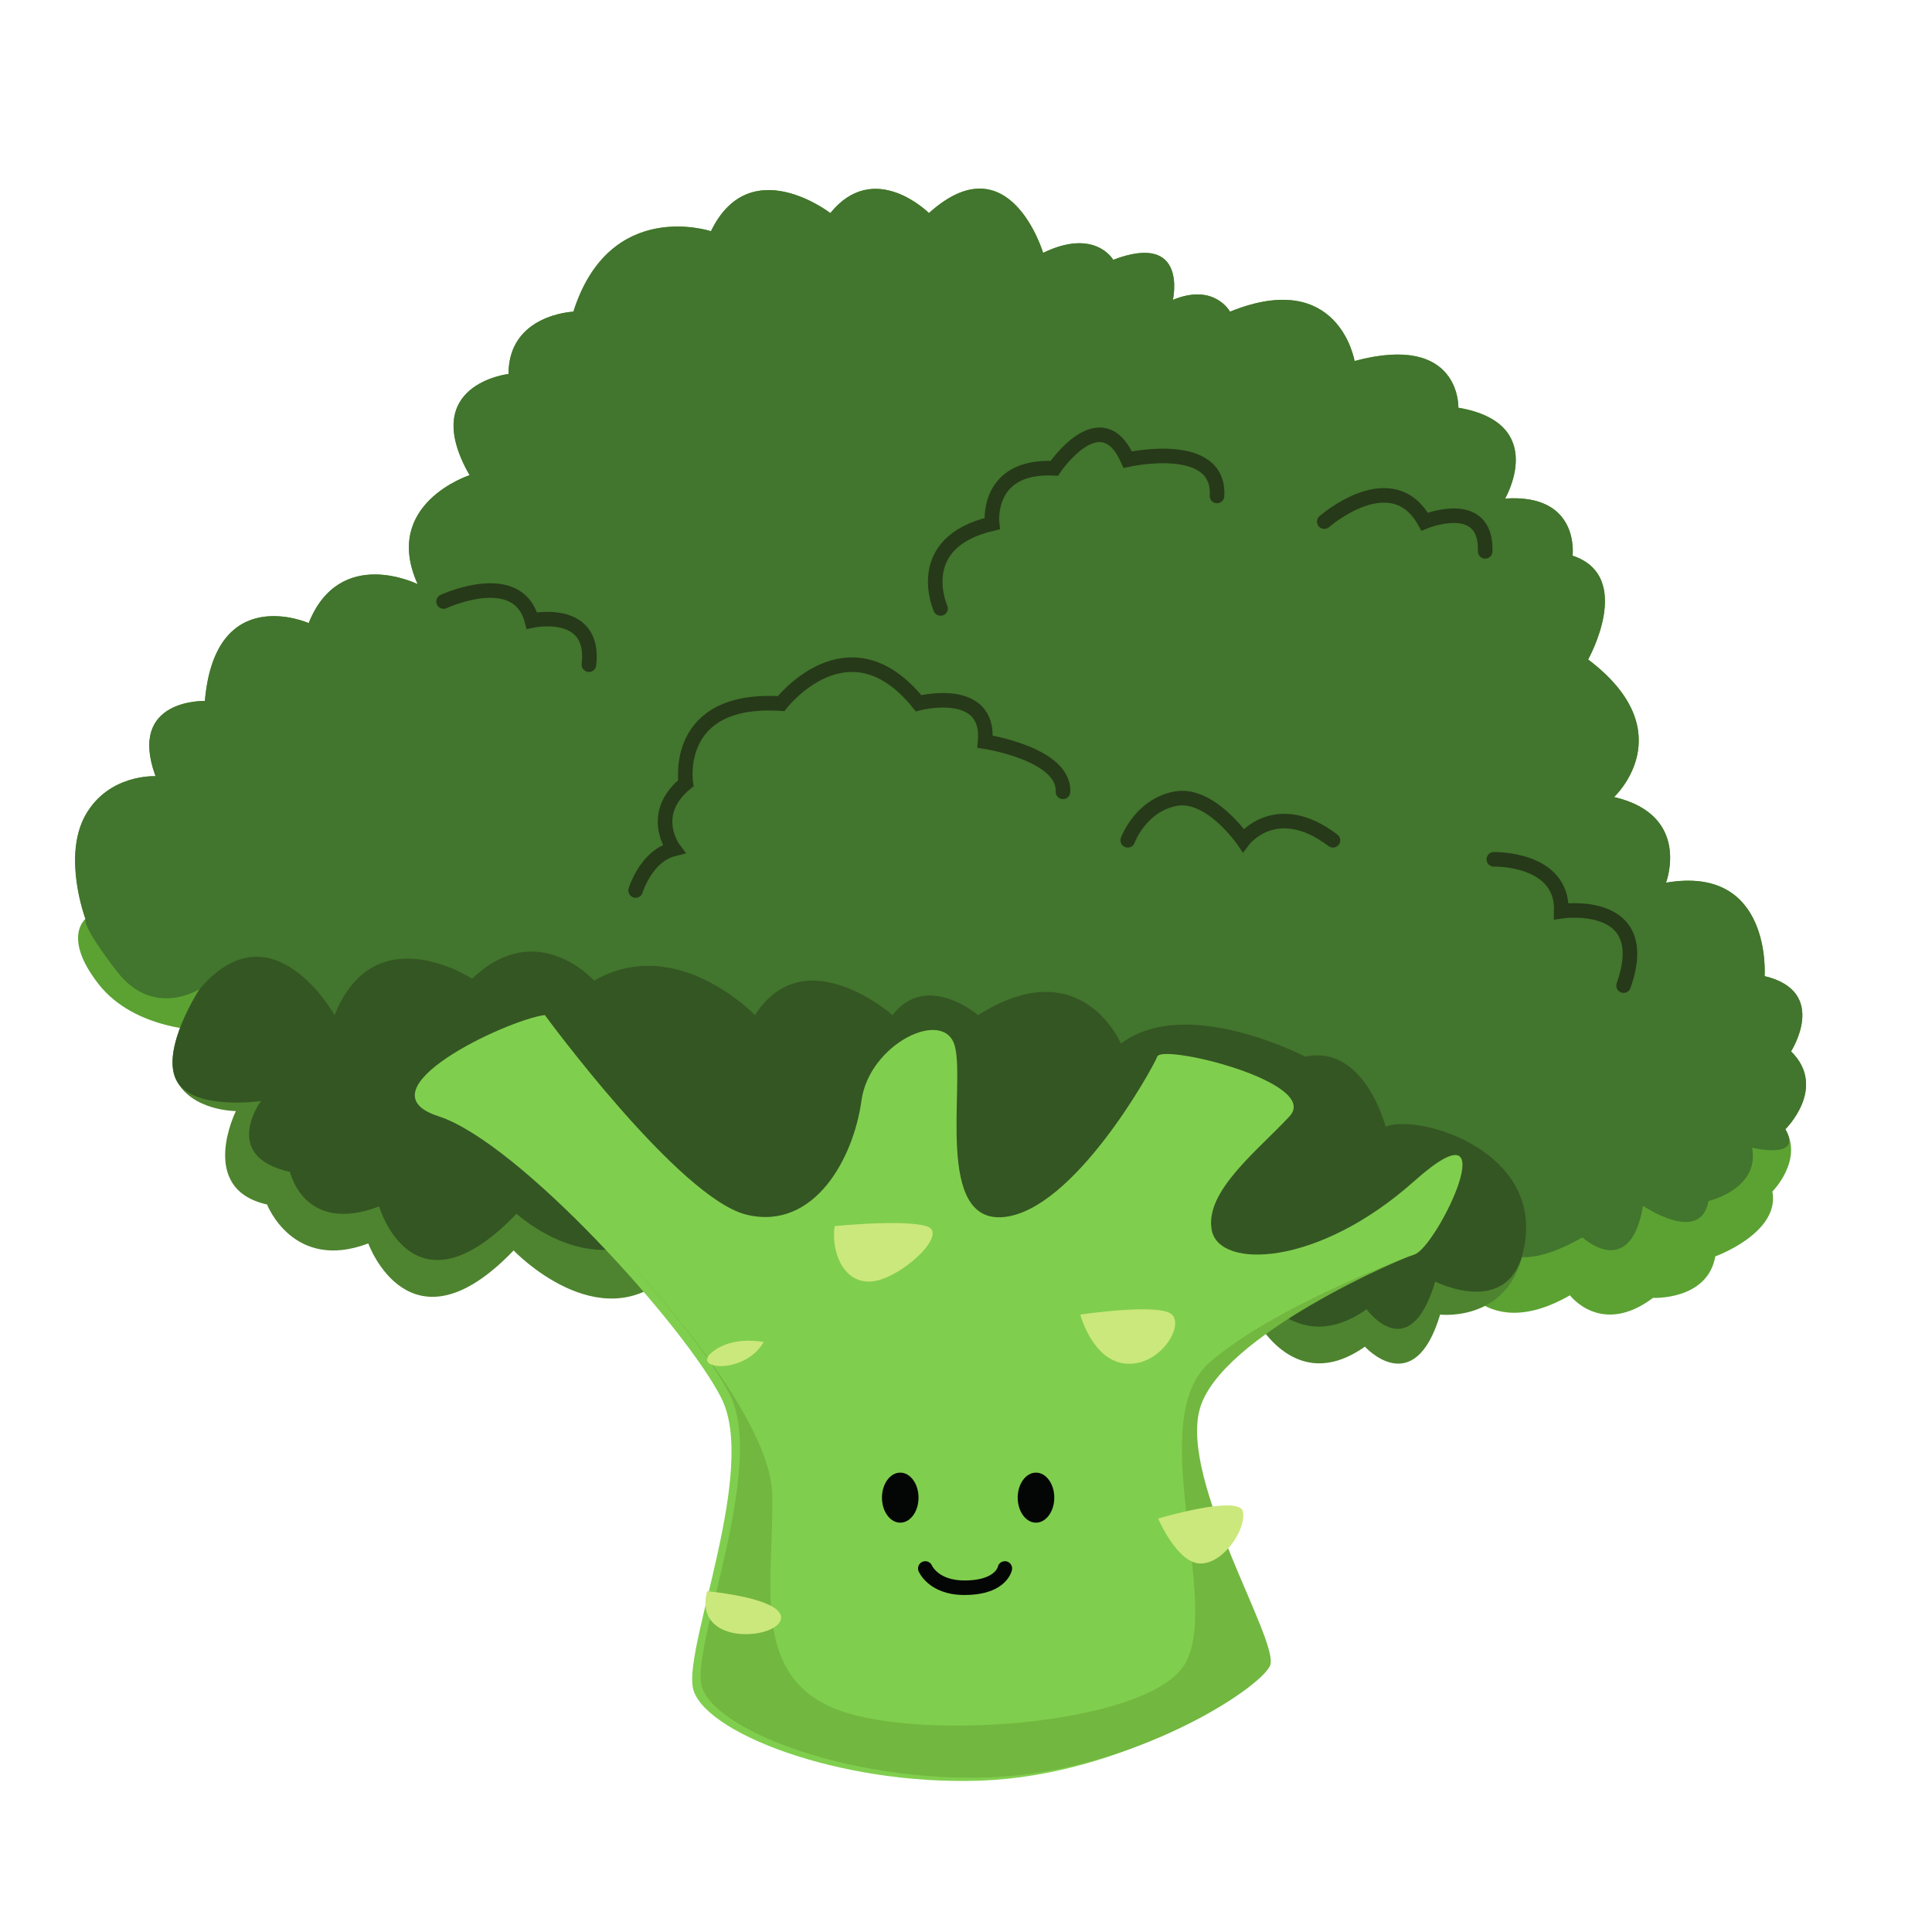 <!--Created with Inkscape (http://www.inkscape.org/)--><svg xmlns="http://www.w3.org/2000/svg" width="150" height="150"><defs><clipPath id="a"><path d="M6678.13 3172.89s92.8-126.71 139.2-137.42c46.4-10.71 73.17 39.26 78.53 78.53 5.35 39.26 57.11 64.25 64.25 37.48 7.14-26.77-14.28-122.52 33.91-117.48 48.18 5.04 101.73 101.41 105.29 110.34 3.57 8.92 112.44-17.73 91.02-40.99-21.41-23.26-58.89-51.82-53.54-78.59 5.36-26.77 73.18-24.98 139.21 33.91 66.03 58.9 15.75-45.63 0-50.51-15.75-4.87-139.21-58.35-153.48-108.33-14.28-49.97 55.32-160.62 48.18-176.68-7.14-16.06-94.59-73.17-192.75-76.74-98.15-3.57-192.74 33.91-198.1 64.25-5.35 30.34 44.62 149.67 19.63 198.87-24.98 49.2-139.2 175.91-194.53 193.76-55.32 17.85 46.4 66.03 73.18 69.6z"/></clipPath></defs><path d="M15.902 80.016s0 3.83 5.44 3.83c0 0 .605 6.045 6.046 5.24 0 0 7.657 3.497 9.873-4.498 0 0 6.65 4.698 9.673-4.572 0 0 2.216 6.046 7.254 3.83 0 0-.806 5.843 5.038 4.633 0 0 3.022 4.03 5.64-.807 0 0 7.457 9.433 12.696-2.637 0 0 2.218 7.757 7.658.563 0 0 1.41 4.895 7.455.865 0 0 0 6.612 7.455 4.716 0 0-.805 5.562 5.844 3.747 0 0 1.612 5.44 6.65 3.426 0 0 2.217 6.247 9.268 2.216 0 0 2.42 3.224 6.448.2 0 0 4.232.202 4.837-3.223 0 0 5.037-1.814 4.433-5.037 0 0 2.418-2.418 1.007-4.837 0 0 3.3-3.223.442-6.045 0 0 2.983-4.634-2.054-5.842 0 0 .605-8.666-7.656-7.254 0 0 2.014-5.24-4.03-6.65 0 0 5.44-5.038-2.016-10.68 0 0 3.628-6.448-1.207-8.06 0 0 .604-4.835-5.24-4.433 0 0 3.425-5.845-3.627-7.053 0 0 .202-5.844-8.06-3.627 0 0-1.21-7.26-9.67-3.83 0 0-1.21-2.246-4.435-.92 0 0 1.21-5.325-4.634-3.108 0 0-1.41-2.49-5.44-.54 0 0-2.62-8.73-8.866-3.088 0 0-4.23-4.232-7.657 0 0 0-6.246-4.836-9.268 1.41 0 0-7.86-2.624-10.68 6.245 0 0-5.037.203-5.037 4.838 0 0-7.053.805-3.023 7.858 0 0-6.85 2.216-4.03 8.463 0 0-6.045-3.023-8.462 3.022 0 0-7.254-3.225-8.06 6.045 0 0-6.045-.203-3.83 5.842 0 0-3.626-.202-5.44 3.022-1.813 3.224 0 8.06 0 8.06S4.82 72.762 7.64 76.39c2.822 3.626 8.262 3.626 8.262 3.626" fill="#5ba232"/><path d="M15.495 76.793s.877 2.906 6.317 2.906c0 0 1.146 6.64 6.587 5.833 0 0 5.873 1.27 8.09-6.725 0 0 6.61 6.594 9.632-2.676 0 0 5.088 5.972 10.125 3.755 0 0-1.447 4.032 4.397 2.823 0 0 2.76 5.024 5.38.187 0 0 5.683 9.06 10.923-3.01 0 0 3.403 8.512 8.844 1.317 0 0 1.39 3.655 7.434-.376 0 0 2.136 8.294 9.59 6.398 0 0-.4 5.2 6.25 3.387 0 0 1.21 6.36 6.248 4.345 0 0 .496 5.142 7.548 1.112 0 0 3.69 3.43 4.705-2.447 0 0 4.476 3.05 5.08-.376 0 0 3.992-.915 3.388-4.14 0 0 3.993.985 2.582-1.434 0 0 3.3-3.223.442-6.045 0 0 2.983-4.634-2.054-5.842 0 0 .605-8.666-7.656-7.254 0 0 2.014-5.24-4.03-6.65 0 0 5.44-5.038-2.016-10.68 0 0 3.628-6.448-1.207-8.06 0 0 .604-4.835-5.24-4.433 0 0 3.425-5.845-3.627-7.053 0 0 .202-5.844-8.06-3.627 0 0-1.21-7.26-9.67-3.83 0 0-1.21-2.246-4.435-.92 0 0 1.21-5.325-4.634-3.108 0 0-1.41-2.49-5.44-.54 0 0-2.62-8.73-8.866-3.088 0 0-4.23-4.232-7.657 0 0 0-6.246-4.836-9.268 1.41 0 0-7.86-2.624-10.68 6.245 0 0-5.037.203-5.037 4.838 0 0-7.053.805-3.023 7.858 0 0-6.85 2.216-4.03 8.463 0 0-6.045-3.023-8.462 3.022 0 0-7.254-3.225-8.06 6.045 0 0-6.045-.203-3.83 5.842 0 0-3.626-.202-5.44 3.022-1.813 3.224 0 8.06 0 8.06s-.343.487 2.477 4.113c2.822 3.628 6.385 1.328 6.385 1.328" fill="#42752d"/><path d="M15.495 76.793s-3.023 4.634-1.814 7.052c1.21 2.418 4.635 2.418 4.635 2.418s-3.022 6.045 2.42 7.254c0 0 2.014 5.24 7.857 3.023 0 0 3.224 8.952 11.284.546 0 0 6.63 6.958 12.09 1.872 0 0 3.83 3.223 7.052.604 0 0 7.657 3.022 9.873-3.426 0 0 2.62 4.635 8.263 2.42 0 0 4.412 8.706 11.485 3.508 0 0 3.21 5.603 8.664 0 0 0 3.024 6.475 8.666 2.49 0 0 3.828 4.243 5.842-2.49 0 0 6.045.723 6.65-6.128.604-6.85-8.463-9.47-10.88-8.464 0 0-1.636-6.417-6.247-5.44 0 0-9.27-4.836-14.306-1.008 0 0-3.066-7.302-11.083-2.216 0 0-4.03-3.425-6.65 0 0 0-6.82-6.02-10.68 0 0 0-6.084-6.36-12.492-2.676 0 0-4.432-4.98-9.47-.145 0 0-7.547-4.977-10.68 2.82 0 0-4.835-8.664-10.477-2.014" fill="#4e842f"/><path d="M15.495 76.793s-3.023 4.634-1.814 7.052c1.21 2.418 6.58 1.64 6.58 1.64s-3.182 4.295 2.257 5.504c0 0 1.073 4.897 6.916 2.68 0 0 2.61 8.97 10.67.565 0 0 6.312 5.81 11.77.723 0 0 3.922 7.223 7.145 4.604 0 0 7.657 3.022 9.873-3.426 0 0 2.62 4.635 8.263 2.42 0 0 4.412 8.706 11.485 3.508 0 0 3.08 3.038 8.537-2.564 0 0 3.282 6.138 8.925 2.154 0 0 3.315 4.578 5.33-2.154 0 0 6.425 3.287 7.03-3.564.604-6.85-8.463-9.47-10.88-8.464 0 0-1.636-6.417-6.247-5.44 0 0-9.27-4.836-14.306-1.008 0 0-3.066-7.302-11.083-2.216 0 0-4.03-3.425-6.65 0 0 0-6.82-6.02-10.68 0 0 0-6.084-6.36-12.492-2.676 0 0-4.432-4.98-9.47-.145 0 0-7.547-4.977-10.68 2.82 0 0-4.835-8.664-10.477-2.014" fill="#345623"/><path d="M42.3 78.808s10.477 14.306 15.715 15.515c5.24 1.21 8.262-4.432 8.867-8.866.604-4.433 6.448-7.254 7.254-4.232.806 3.023-1.613 13.833 3.828 13.264 5.44-.57 11.486-11.45 11.888-12.46.403-1.006 12.695 2.003 10.276 4.63-2.417 2.626-6.65 5.85-6.044 8.872.605 3.023 8.262 2.82 15.717-3.828 7.456-6.65 1.78 5.152 0 5.703-1.777.55-15.716 6.588-17.328 12.23s6.246 18.135 5.44 19.948c-.806 1.813-10.68 8.26-21.762 8.664-11.082.402-21.76-3.83-22.366-7.255-.604-3.425 5.038-16.898 2.216-22.453-2.82-5.555-15.716-19.86-21.963-21.876-6.246-2.015 5.24-7.455 8.262-7.858" fill="#80ce4e"/><g clip-path="url(#a)" transform="matrix(.113 0 0 -.113 -711.684 437.038)"><path d="M6728.74 3002.03s98.52-103.32 99.89-161.01c1.38-57.69-14.97-121.02 39.71-146.02 54.67-25 216.53-13.33 243.26 28.33 26.74 41.67-28.24 167.96 17.58 208.15 45.83 40.19 146.82 76.68 146.82 76.68s-2.66-16.05-69.33-67.94c-66.66-51.89-46.66-143.07-23.33-178.31 23.33-35.24 2.51-60.24-42.91-91.91-45.42-31.67-158.11-88.33-263.43-55-105.33 33.33-143.66 36.67-125.33 118.33 18.34 81.67 45 142.4 21.67 176.2-23.33 33.8-44.6 92.5-44.6 92.5" fill="#72b740"/></g><path d="M59.29 104.197s-2.416-.538-4.028.806c-1.613 1.343 2.552 1.746 4.03-.806M64.8 95.196s5.238-.537 7.12 0c1.88.537-2.072 4.173-4.3 4.3-2.226.125-3.09-2.42-2.82-4.3M83.875 102.064s6.18-.924 7.12 0c.94.923-.94 4.01-3.56 3.81-2.62-.2-3.56-3.81-3.56-3.81M89.92 117.9s6.313-1.882 6.582-.54c.27 1.345-1.478 4.03-3.29 4.03-1.814 0-3.292-3.49-3.292-3.49M54.897 123.54s6.006.538 5.738 2.15c-.27 1.61-6.844 2.162-5.738-2.15" fill="#cbe87c"/><path d="M81.854 116.277c0 1.073-.636 1.943-1.42 1.943-.784 0-1.42-.87-1.42-1.943 0-1.072.636-1.943 1.42-1.943.784 0 1.42.87 1.42 1.943M71.315 116.277c0 1.073-.635 1.943-1.42 1.943-.783 0-1.42-.87-1.42-1.943 0-1.072.637-1.943 1.42-1.943.785 0 1.42.87 1.42 1.943M74.888 123.836c-2.78 0-3.538-1.77-3.57-1.846-.118-.29.02-.62.308-.737.287-.116.613.017.734.3.03.063.555 1.154 2.528 1.154 2.286 0 2.572-1.022 2.574-1.03.054-.31.352-.51.655-.458.307.054.51.348.456.654-.015.08-.39 1.962-3.685 1.962" fill="#040606"/><path d="M49.35 69.136s.807-2.688 2.957-3.224c0 0-2.015-2.687.94-5.105 0 0-1.057-6.717 7.397-6.18 0 0 5.232-6.777 10.67-.03 0 0 5.575-1.448 5.172 2.986 0 0 6.18.94 6.045 3.895M73.025 47.24s-2.315-5.105 4-6.583c0 0-.55-4.567 4.83-4.298 0 0 3.608-5.374 5.703-.673 0 0 7.197-1.612 6.93 2.82M34.44 46.702s5.776-2.686 6.85 1.478c0 0 4.97-1.073 4.434 3.426M87.558 65.24s.973-2.687 3.68-3.224c2.71-.538 5.29 3.224 5.29 3.224s2.527-3.358 6.96 0M102.816 40.5s5.238-4.592 7.79 0c0 0 4.837-1.992 4.702 2.307M115.98 66.717s5.373-.134 5.24 4.03c0 0 7.253-1.074 4.835 5.777" fill="none" stroke="#263919" stroke-width="1.129" stroke-linecap="round" stroke-miterlimit="10"/></svg>